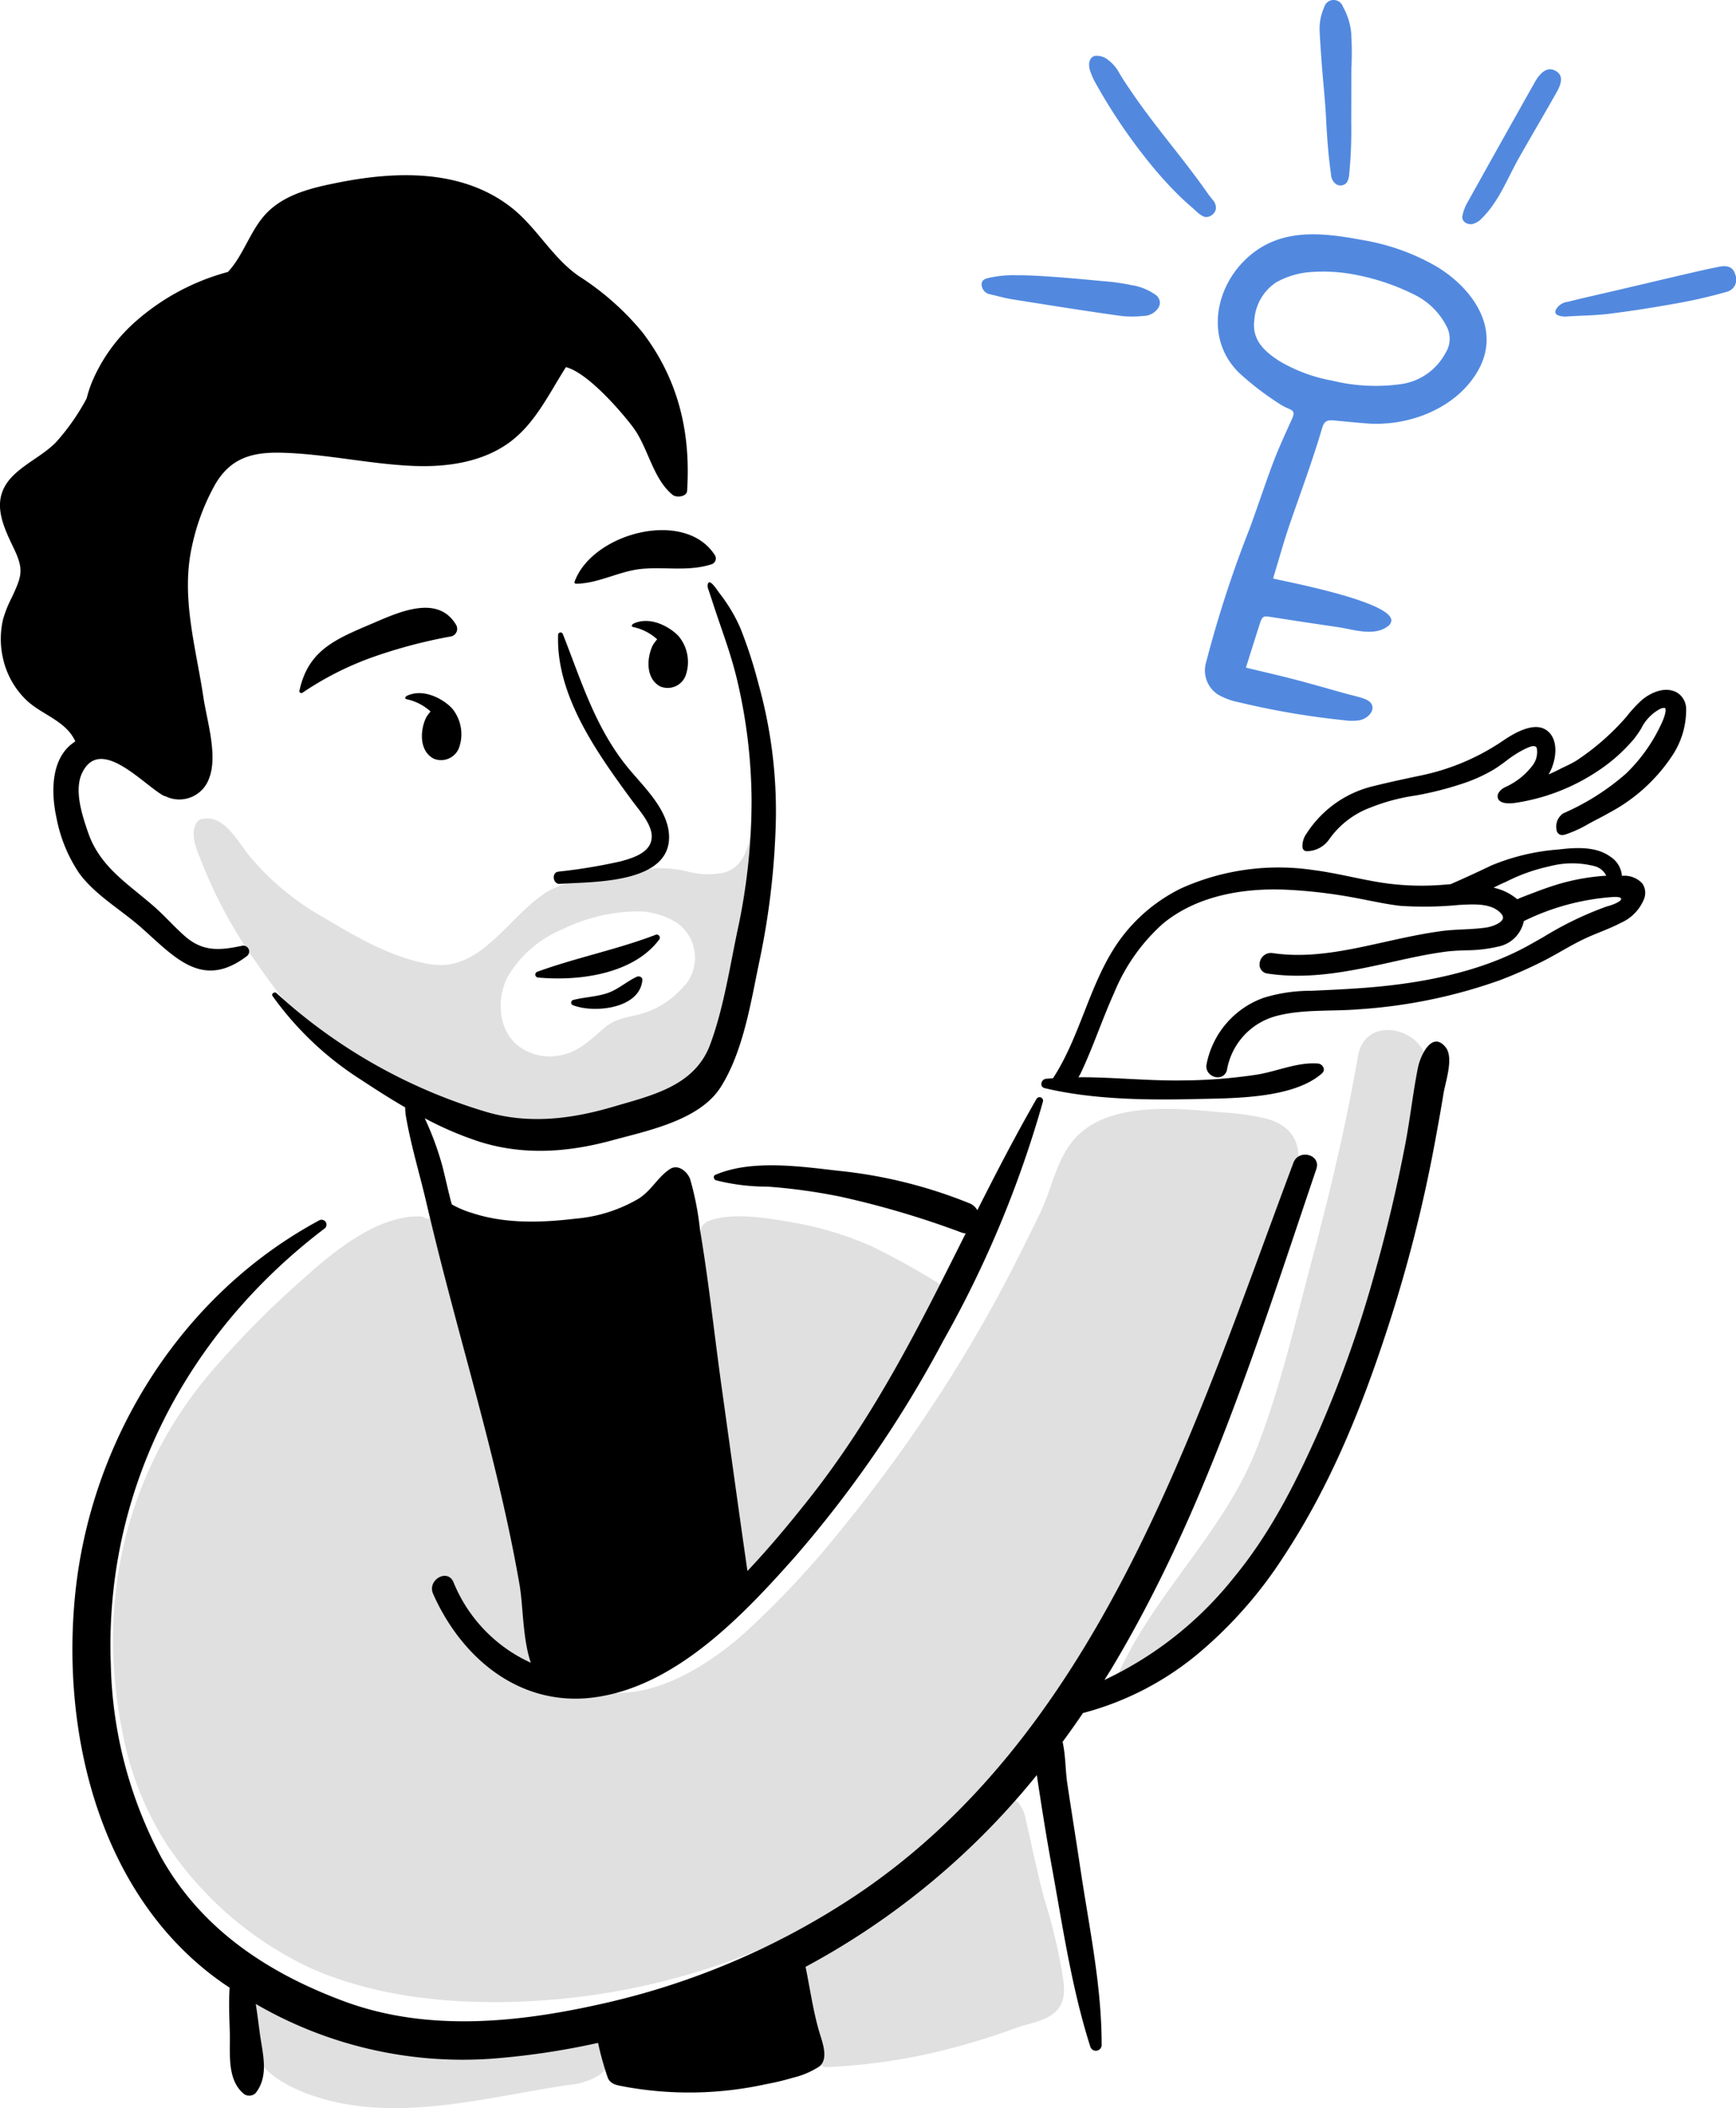 <svg xmlns="http://www.w3.org/2000/svg" width="198" height="240.303" viewBox="0 0 198 240.303">
  <g id="Сгруппировать_4883" data-name="Сгруппировать 4883" transform="translate(-134.396 -83.655)">
    <path id="Контур_3802" data-name="Контур 3802" d="M364.226,273.431c-1.363,7.887-3.223,15.667-5.29,23.4-1.914,7.156-3.6,14.557-6.311,21.464-3.935,10.033-12.814,17.464-16.51,27.491.519-.19,1.043-.384,1.567-.583a22.74,22.74,0,0,0,4.914-3.206,45.893,45.893,0,0,0,5.958-4.864,49.607,49.607,0,0,0,4.673-5.78,118.129,118.129,0,0,0,7.542-12.946c.519-.988.942-2.022,1.44-3.019a39.227,39.227,0,0,0,1.778-5.725c.983-3.541,1.875-7.108,2.826-10.658,2.068-7.729,3.927-15.51,5.289-23.4C372.993,270.46,365.121,268.251,364.226,273.431Z" transform="translate(-74.943 -69.408)" fill="#e0e0e0"/>
    <path id="Контур_3803" data-name="Контур 3803" d="M219.618,450.093a3.63,3.63,0,0,0-2.545-.794c-3.472.29-6.876,1.092-10.365,1.349a59.277,59.277,0,0,1-11.14-.149,27.337,27.337,0,0,1-8.534-2.325c-.765-.361-6.115-3.869-6.715-1.821a15.572,15.572,0,0,0-.349,3.973c-.086,3.267,3.415,5.338,6.08,6.38,9.594,3.749,20.342.586,30.106-.875a7.757,7.757,0,0,0,3.479-1.1C221.562,453.329,221.054,451.232,219.618,450.093Z" transform="translate(-16.931 -134.512)" fill="#e0e0e0"/>
    <path id="Контур_3804" data-name="Контур 3804" d="M309.459,431.385c-.011-.241-.033-.481-.059-.718a61.763,61.763,0,0,0-2.178-9.325c-.805-2.991-1.409-6.049-2.12-9.066a3.866,3.866,0,0,0-.788-1.832,1.34,1.34,0,0,0-1.771-.232c-.895,1.13-1.741,2.3-2.729,3.354a33.7,33.7,0,0,1-5.66,4.34c-4.359,2.957-8.031,6.8-12.7,9.329a6.208,6.208,0,0,0-2.13,1.456c-.634.874-.18,1.376-.105,2.386a15.718,15.718,0,0,0,.545,3.244c.525,1.8,1.265,3.531,1.739,5.347a.9.9,0,0,0,1.133.837,66.861,66.861,0,0,0,14.378-2.239c2.381-.633,4.729-1.385,7.043-2.23,1.707-.623,4.108-.818,5.055-2.629A3.922,3.922,0,0,0,309.459,431.385Z" transform="translate(-53.72 -121.232)" fill="#e0e0e0"/>
    <path id="Контур_3805" data-name="Контур 3805" d="M286.479,285.894a29.325,29.325,0,0,0-5.228-.726c-4.957-.484-12.4-1.2-16.309,2.645-2.386,2.349-2.849,5.851-4.253,8.757-1.633,3.381-3.316,6.757-5.113,10.057a168.81,168.81,0,0,1-12.947,20.136q-.924,1.239-1.869,2.461-1.1,1.424-2.259,2.836a103.6,103.6,0,0,1-11.492,12.4c-4.092,3.678-10.32,7.627-16.075,6.774-2.488-.368-5.2-1.9-6.265-4.257a15.183,15.183,0,0,1-.97-3.728c-1.251-7.3-2.554-14.461-4.379-21.638q-2.793-10.986-5.588-21.971a3.2,3.2,0,0,0-3.135-2.36,1.113,1.113,0,0,0-.627-.243c-4.713-.143-9.59,3.738-12.913,6.716a105.3,105.3,0,0,0-11.706,11.9c-9.289,11.46-12.28,25.818-9.362,40.19a35.925,35.925,0,0,0,5.06,12.793,40.19,40.19,0,0,0,16.518,14.145c6.716,2.93,14.193,3.875,21.469,3.817q2.627-.022,5.249-.222a79.186,79.186,0,0,0,21.544-4.67c13.143-4.874,23.831-13.39,32.484-24.355,3.936-4.988,7.464-10.266,10.886-15.618q.555-.869,1.111-1.738a111.449,111.449,0,0,0,11.24-22.533c1.566-4.641,3.014-9.32,4.445-14q1.054-3.451,2.106-6.9a22.37,22.37,0,0,1,.856-2.166,11.06,11.06,0,0,0,1.172-3.968C290.131,287.7,288.53,286.491,286.479,285.894Z" transform="translate(-7.623 -74.721)" fill="#e0e0e0"/>
    <path id="Контур_3806" data-name="Контур 3806" d="M280.986,307.684a38.45,38.45,0,0,0-8.9-2.7c-2.751-.485-6.708-1.189-9.437-.287-1.611.533-1.259,1.8-1.277,3.5a39.84,39.84,0,0,0,.339,5.327c.659,5.3,1.422,10.584,2.135,15.876.36,2.674.708,5.35,1.023,8.031a44.954,44.954,0,0,1,.585,7.309c-.027.544-.192,2.176.735,2.107,1.061-.079,2.212-1.233,2.965-1.884a11.241,11.241,0,0,0,1.947-2.024c.41-.59.73-1.235,1.117-1.839,1.174-1.833,2.751-3.356,4.077-5.071a72.886,72.886,0,0,0,4.3-6.263c2.685-4.345,5.006-8.9,7.275-13.474q.917-1.847,1.83-3.7a83.666,83.666,0,0,0-8.722-4.908" transform="translate(-47.168 -81.961)" fill="#e0e0e0"/>
    <path id="Контур_3807" data-name="Контур 3807" d="M233.956,226.1a57.485,57.485,0,0,1-1.116,6.507c-.48,1.589-1.176,2.863-2.91,3.313a8.854,8.854,0,0,1-3.858-.1,14.292,14.292,0,0,0-3.855-.427c-2.034.176-3.857,1.078-5.918,1.141a13.08,13.08,0,0,0-5.977,1.3c-4.2,2.23-7.217,8.351-12.341,8.6a8.8,8.8,0,0,1-2.278-.251c-4.115-.887-7.635-2.983-11.212-5.1a30.258,30.258,0,0,1-8.6-7.106c-1.243-1.537-2.877-4.628-5.136-4.208a.913.913,0,0,0-.887.464c-.787,1.315.063,3.165.576,4.423a52.668,52.668,0,0,0,6.412,11.726,61.773,61.773,0,0,0,5.668,7.138,37.247,37.247,0,0,0,7.094,5.333c6.013,3.582,13.292,6.66,20.4,6.669a33.357,33.357,0,0,0,7.447-.831,27.429,27.429,0,0,0,6.877-2.1,10.176,10.176,0,0,0,4.739-4.8,23.663,23.663,0,0,0,1.33-4.976q.95-4.9,2.1-9.751c.367-1.554.708-3.053.926-4.627a34.839,34.839,0,0,1,.913-4.942,13.938,13.938,0,0,0,.725-3.229,30.138,30.138,0,0,0-.057-4.05c-.041-.583-.947-.755-1.06-.123m-8.4,22.628a9.965,9.965,0,0,1-4.366,3.081c-1.693.607-3.313.541-4.764,1.765-1.63,1.374-2.941,2.787-5.163,3.181a5.911,5.911,0,0,1-4.886-1.248c-2.109-1.852-2.295-5.253-1.009-7.748a12.986,12.986,0,0,1,6.262-5.4,19.7,19.7,0,0,1,7.945-2.016,8.483,8.483,0,0,1,5.161,1.334,4.889,4.889,0,0,1,.848,7.072" transform="translate(-13.062 -52.773)" fill="#e0e0e0"/>
    <path id="Контур_3808" data-name="Контур 3808" d="M235.384,198.647c-.236,6.981,4.514,13.548,8.447,18.9.771,1.05,2.1,2.511,2.222,3.859.178,1.983-2.027,2.647-3.553,3.062a62.454,62.454,0,0,1-7.109,1.171c-.784.119-.6,1.444.188,1.389,3.645-.252,12.773.047,12.454-5.6-.17-3.019-3.035-5.593-4.8-7.784-3.635-4.506-5.216-9.785-7.3-15.071a.281.281,0,0,0-.55.074" transform="translate(-37.334 -42.622)"/>
    <path id="Контур_3809" data-name="Контур 3809" d="M189.06,203.589a35.641,35.641,0,0,1,8.355-4.184,58,58,0,0,1,8.664-2.259.89.89,0,0,0,.528-1.3c-2.117-3.57-6.654-1.4-9.6-.146-4.172,1.779-7.266,3.015-8.272,7.639a.223.223,0,0,0,.324.249" transform="translate(-20.186 -40.955)"/>
    <path id="Контур_3810" data-name="Контур 3810" d="M238.808,185.916c2.577-.008,5-1.481,7.59-1.7,2.714-.233,5.257.319,7.865-.512a.7.7,0,0,0,.414-1.018c-3.41-5.388-14.026-2.547-16.026,3.026a.164.164,0,0,0,.156.2" transform="translate(-38.73 -35.721)"/>
    <path id="Контур_3811" data-name="Контур 3811" d="M231.874,258.059c4.675.426,10.88-.388,13.827-4.367a.356.356,0,0,0-.4-.519c-4.387,1.684-9.089,2.612-13.518,4.221a.341.341,0,0,0,.09.666" transform="translate(-36.092 -62.972)"/>
    <path id="Контур_3812" data-name="Контур 3812" d="M238.268,264.039c2.38.935,7.627.405,7.9-2.872.03-.352-.377-.494-.643-.37-1.222.574-2.178,1.506-3.5,1.912-1.224.375-2.52.417-3.751.733a.312.312,0,0,0,0,.6" transform="translate(-38.509 -65.796)"/>
    <path id="Контур_3813" data-name="Контур 3813" d="M207.689,133.369a31.01,31.01,0,0,0-7.324-6.466c-3.107-2.193-4.8-5.615-7.791-7.9-5.615-4.277-13.019-4.037-19.6-2.728-2.847.567-5.95,1.26-8.081,3.389-1.925,1.924-2.665,4.839-4.5,6.8a26.125,26.125,0,0,0-10.65,5.752,19.085,19.085,0,0,0-4.864,6.815,14.174,14.174,0,0,0-.6,1.848,25.248,25.248,0,0,1-3.52,5.021c-1.483,1.494-3.452,2.351-4.916,3.834-2.557,2.591-1.222,5.431.134,8.25,1.192,2.476.867,3.2-.236,5.592a13.1,13.1,0,0,0-1,2.5,9.874,9.874,0,0,0,.026,4.558,9.433,9.433,0,0,0,2.631,4.631c1.772,1.689,4.535,2.356,5.59,4.715-2.851,1.78-2.779,5.851-2.144,8.737a16.939,16.939,0,0,0,2.594,6.3c1.806,2.46,4.71,4.115,6.989,6.115,3.831,3.361,6.969,7.2,12.078,3.355a.666.666,0,0,0-.511-1.211c-2.516.528-4.457.711-6.531-1.115-1.214-1.068-2.278-2.3-3.5-3.366-3.029-2.649-6.186-4.512-7.539-8.486-.661-1.941-1.633-4.834-.62-6.826,2.09-4.117,6.908,1.379,9.224,2.669a.528.528,0,0,0,.209.063,3.6,3.6,0,0,0,5-2.006c1.034-2.6-.248-6.62-.639-9.244-.864-5.79-2.626-11.516-1.275-17.374a24.9,24.9,0,0,1,2.662-6.994c1.756-2.938,4.193-3.606,7.475-3.528,5,.119,9.953,1.275,14.953,1.5,3.782.17,7.854-.356,11.008-2.619,2.992-2.146,4.563-5.577,6.525-8.638,2.767.723,7.083,6.01,7.852,7.137,1.573,2.307,2.129,5.641,4.312,7.424.428.349,1.611.226,1.654-.453C213.194,144.782,211.783,138.747,207.689,133.369Z" transform="translate(0 -11.808)"/>
    <path id="Контур_3814" data-name="Контур 3814" d="M270.968,248.159c-2.43,4.227-4.619,8.466-6.748,12.683a1.818,1.818,0,0,0-.887-.781,54.519,54.519,0,0,0-14.968-3.711c-4.342-.495-9.921-1.31-14.035.468-.288.124-.168.537.081.618a23.835,23.835,0,0,0,5.882.72,65.831,65.831,0,0,1,8.256,1.134,102.234,102.234,0,0,1,13.867,4.1,1.869,1.869,0,0,0,.473.1c-5.26,10.491-10.357,20.8-17.993,30.419-2.115,2.662-4.412,5.44-6.9,8.061-1-6.943-1.953-13.892-2.924-20.838-.56-4-1.027-8.018-1.574-12.022-.278-2.031-.576-4.06-.918-6.081a32.971,32.971,0,0,0-1.122-5.734c-.317-.858-1.373-1.747-2.3-1.141-1.38.9-2.092,2.432-3.565,3.37a16.979,16.979,0,0,1-7.157,2.28c-3.929.468-8.021.612-11.829-.636a11.34,11.34,0,0,1-2.324-.982c-.283-.9-.886-3.736-1.161-4.657a33.639,33.639,0,0,0-1.931-5.166,38.621,38.621,0,0,0,6.215,2.663c5.044,1.6,10.125,1.227,15.176-.149,4.009-1.095,9.945-2.264,12.36-6.057,2.522-3.964,3.416-9.484,4.345-14.006a87.491,87.491,0,0,0,1.952-16.467,53.858,53.858,0,0,0-1.992-15.532,51.832,51.832,0,0,0-2.062-6.335,17.833,17.833,0,0,0-1.518-2.777q-.438-.661-.929-1.285c-.156-.2-.828-1.281-1.137-1.129a.243.243,0,0,0-.107.13,1,1,0,0,0,.057.685c.251.756.5,1.514.748,2.27.4,1.195.815,2.383,1.217,3.575.491,1.451.932,2.916,1.292,4.4a61.2,61.2,0,0,1,1.662,13.786,70.193,70.193,0,0,1-1.642,14.991c-.88,4.218-1.577,8.769-3.076,12.817-1.76,4.751-6.623,5.8-11.033,7.1-4.749,1.4-9.559,2.015-14.39.631A61.6,61.6,0,0,1,184.281,236.1c-.222-.207-.627.066-.439.339a36.319,36.319,0,0,0,10.078,9.531c1.626,1.076,3.311,2.152,5.042,3.157a6.251,6.251,0,0,0,.1,1.11c.572,3.267,1.55,6.475,2.305,9.7q1.1,4.688,2.322,9.349c2.955,11.343,6.3,22.659,8.31,34.219.434,2.5.34,6.129,1.291,8.923a17.169,17.169,0,0,1-8.83-9.206c-.7-1.574-3.009-.211-2.314,1.353,3.276,7.379,9.951,12.936,18.4,11.8,9.285-1.246,16.931-9.327,22.832-15.97a131.845,131.845,0,0,0,16.982-24.727,123.83,123.83,0,0,0,11.341-27.219A.4.4,0,0,0,270.968,248.159Z" transform="translate(-18.352 -39.237)"/>
    <path id="Контур_3815" data-name="Контур 3815" d="M304.158,273.218c-1.1-1.363-2.081-.321-2.66.879a6.332,6.332,0,0,0-.49,1.416c-.581,2.885-.892,5.832-1.447,8.726-.931,4.862-2.074,9.7-3.416,14.463a135,135,0,0,1-6.451,18.252c-2.63,5.922-5.533,11.68-9.694,16.719a41.228,41.228,0,0,1-14.755,11.667c.265-.429.539-.85.8-1.283,10.675-17.775,16.754-37.451,23.366-56.952.566-1.669-2.009-2.331-2.613-.72-11.386,30.357-22.315,65.9-51.135,84.313a86,86,0,0,1-26.788,11.343c-9.942,2.319-20.606,3.548-30.363-.073-8.688-3.225-16.243-8.2-20.842-16.4a48.918,48.918,0,0,1-5.754-22.019c-.742-19.817,8.638-37.7,24.325-49.625a.56.56,0,0,0-.565-.967c-15.819,8.515-26.165,25.166-27.858,42.955-1.527,16.043,3.031,34.309,16.851,43.971.264.185.535.358.8.537-.117,1.676-.033,3.379.018,5.057.069,2.334-.361,5.285,1.491,6.954a1.04,1.04,0,0,0,1.457,0c1.555-1.985.792-4.467.471-6.85-.148-1.094-.28-2.2-.458-3.306a46.989,46.989,0,0,0,26.8,6.248,86.09,86.09,0,0,0,12.24-1.811,34.187,34.187,0,0,0,1.09,3.916c.316.883,1.219.921,2.021,1.089a40.907,40.907,0,0,0,16.053-.3,28.581,28.581,0,0,0,3.046-.729,9.65,9.65,0,0,0,3.021-1.281c1.061-.838.4-2.631.084-3.673-.192-.622-.358-1.25-.505-1.882-.449-1.921-.744-3.876-1.143-5.808a86.325,86.325,0,0,0,26.375-21.861c.522,3.448,1.063,6.9,1.691,10.33,1.265,6.92,2.276,13.957,4.426,20.674a.663.663,0,0,0,1.278-.3c0-6.739-1.427-13.35-2.419-20-.488-3.277-1.022-6.548-1.51-9.826-.207-1.393-.177-3.144-.525-4.663q1.193-1.613,2.323-3.285a34,34,0,0,0,13.461-7.045,49.15,49.15,0,0,0,9.422-10.789c5.357-8.119,8.945-17.042,11.928-26.229a164.666,164.666,0,0,0,5.288-20.766c.356-1.916.706-3.834,1.019-5.758C304.133,277.151,305.117,274.414,304.158,273.218Z" transform="translate(-4.881 -70.187)"/>
    <path id="Контур_3816" data-name="Контур 3816" d="M360.851,165.38c-.028.091,13.583,2.514,13.49,4.819a.941.941,0,0,1-.443.662c-1.571,1.164-3.958.314-5.7.061q-3.611-.525-7.216-1.089c-1.332-.21-1.332-.262-1.723.953-.492,1.525-.968,3.056-1.508,4.762,1.946.47,3.775.884,5.588,1.357,1.946.508,3.879,1.072,5.818,1.609.722.2,1.465.343,2.16.611,1.621.625.727,2.144-.6,2.419a5.71,5.71,0,0,1-1.753,0,91.078,91.078,0,0,1-12.069-2.06,7.758,7.758,0,0,1-2.3-.85,3.268,3.268,0,0,1-1.384-3.69,131.978,131.978,0,0,1,4.973-15.273c.919-2.486,1.733-5.011,2.673-7.488.634-1.668,1.383-3.293,2.121-4.919.559-1.229-.107-.985-1.189-1.655a33.252,33.252,0,0,1-4.764-3.619c-3.992-3.834-2.848-9.987,1.158-13.4,3.8-3.237,8.511-2.6,13.049-1.752a25.041,25.041,0,0,1,8.18,2.938c4.125,2.444,7.518,7.106,4.834,11.875-2.466,4.382-8.009,6.463-12.833,6.05-1.765-.151-1.765-.151-3.519-.324-.851-.084-1.2.024-1.454.874-1.034,3.525-2.4,7.217-3.64,10.8C362.092,161.1,361.517,163.2,360.851,165.38Zm4.551-34.942a9.464,9.464,0,0,0-4.236,1.212,5.618,5.618,0,0,0-2.453,4.256c-.315,2.285,1.163,3.612,2.89,4.715a18.177,18.177,0,0,0,5.975,2.209,20.856,20.856,0,0,0,7.727.417,6.824,6.824,0,0,0,5.216-3.577,3.019,3.019,0,0,0,.065-3.124A8.154,8.154,0,0,0,376.9,133a25.847,25.847,0,0,0-7.726-2.418A18.815,18.815,0,0,0,365.4,130.438Z" transform="translate(-81.252 -15.788)" fill="#5289df"/>
    <path id="Контур_3817" data-name="Контур 3817" d="M346.141,110.185c-.168-.229-.354-.442-.48-.62q-.648-.923-1.318-1.829c-2.445-3.3-5.122-6.422-7.434-9.826-.517-.76-1.052-1.528-1.5-2.332a4.639,4.639,0,0,0-1.262-1.4,1.974,1.974,0,0,0-1.508-.4c-.641.256-.69,1.024-.488,1.664a8.231,8.231,0,0,0,.712,1.568,63.669,63.669,0,0,0,6.624,9.63c.882,1.042,1.8,2.057,2.775,3.013q.752.736,1.553,1.42c.428.363,1.038,1.077,1.635,1.067a1.212,1.212,0,0,0,1.037-.837A1.288,1.288,0,0,0,346.141,110.185Z" transform="translate(-73.431 -3.742)" fill="#5289df"/>
    <path id="Контур_3818" data-name="Контур 3818" d="M312.718,134.159a1.053,1.053,0,0,1,.453-.234,12.608,12.608,0,0,1,3.41-.344c1.2-.009,2.4.065,3.6.143,2.088.136,4.173.335,6.261.533a23.889,23.889,0,0,1,3.178.445,6.441,6.441,0,0,1,2.829,1.158,1.172,1.172,0,0,1,.426.876,1.188,1.188,0,0,1-.188.57,2.072,2.072,0,0,1-1.745.913,10.9,10.9,0,0,1-2.623-.019c-4.1-.571-8.188-1.227-12.276-1.877-.848-.134-1.68-.376-2.519-.569a1.169,1.169,0,0,1-.96-.912.717.717,0,0,1,.137-.669Z" transform="translate(-66.184 -18.548)" fill="#5289df"/>
    <path id="Контур_3819" data-name="Контур 3819" d="M374.6,96.99c-.111-2.065-.341-4.128-.493-6.191-.09-1.211-.172-2.423-.234-3.635a5.993,5.993,0,0,1,.513-2.662,1.118,1.118,0,0,1,2.138-.106,7.732,7.732,0,0,1,.943,2.9,35.7,35.7,0,0,1,.031,4.142c-.007,2.032-.008,4.063-.018,6.094a51.624,51.624,0,0,1-.236,6.022,1.9,1.9,0,0,1-.288.926.932.932,0,0,1-1.158.195,1.417,1.417,0,0,1-.624-1.149c-.306-2.115-.458-4.246-.566-6.379C374.606,97.1,374.6,97.044,374.6,96.99Z" transform="translate(-88.968)" fill="#5289df"/>
    <path id="Контур_3820" data-name="Контур 3820" d="M400.891,113.868c-.572.085-1.22-.3-1.1-.94a4.957,4.957,0,0,1,.53-1.449q3.827-6.875,7.691-13.73c.057-.1.112-.2.174-.3q1.077-1.689,2.217-1.054c.766.426.855,1.151.147,2.413-1.41,2.513-2.885,4.988-4.306,7.5-1.3,2.3-2.3,4.986-4.214,6.874a2.312,2.312,0,0,1-1.074.678C400.938,113.861,400.915,113.865,400.891,113.868Z" transform="translate(-98.595 -4.669)" fill="#5289df"/>
    <path id="Контур_3821" data-name="Контур 3821" d="M416.681,137.309a.5.5,0,0,1,.034-.413,1.777,1.777,0,0,1,1.361-.9c1.785-.449,3.584-.844,5.377-1.264,2.912-.682,5.822-1.371,8.735-2.048,1.063-.247,2.129-.486,3.2-.692.992-.19,1.569.116,1.779.879a1.439,1.439,0,0,1-.894,1.967c-1.822.522-3.677.955-5.542,1.293-2.662.483-5.336.91-8.021,1.24-1.545.19-3.1.186-4.644.294a2.306,2.306,0,0,1-1.138-.145A.5.5,0,0,1,416.681,137.309Z" transform="translate(-104.863 -17.938)" fill="#5289df"/>
    <path id="Контур_3822" data-name="Контур 3822" d="M391.938,241.536a2.754,2.754,0,0,0-2.281-.9h-.064a2.873,2.873,0,0,0-1.328-2.187c-1.655-1.2-3.978-1.039-5.9-.814a24.734,24.734,0,0,0-7.644,1.813c-1.557.749-3.119,1.464-4.672,2.143l-.285.023c-.35.029-.7.057-1.036.079a30.1,30.1,0,0,1-7.122-.372c-2.41-.416-4.785-1.031-7.214-1.342a27.092,27.092,0,0,0-15.07,2.085,18.921,18.921,0,0,0-7.121,6.045c-3.332,4.729-4.347,10.78-7.5,15.607-.263.02-.528.03-.791.056-.571.058-.787.918-.145,1.07,5.409,1.29,11.535,1.373,17.076,1.242,4.235-.1,11.235.009,14.554-2.941.456-.405.058-1.063-.458-1.107-2.295-.195-4.67.886-6.952,1.259a58.422,58.422,0,0,1-8.3.663c-3.989.078-8.068-.376-12.085-.361a4.909,4.909,0,0,0,.354-.652c1.378-2.933,2.388-6.026,3.727-8.977a21.472,21.472,0,0,1,5.553-7.874c3.844-3.173,9.114-4.094,14.093-3.873a57.34,57.34,0,0,1,7.906.938c1.689.314,3.367.7,5.072.9a41.2,41.2,0,0,0,6.754-.107l.248-.012c1.481-.074,3.326-.163,4.386.872.276.271.382.512.315.719-.15.464-1.1.878-1.891,1-.866.129-1.767.173-2.637.215-.833.041-1.7.082-2.542.2-2,.275-3.951.691-5.775,1.095l-.769.17c-4.135.92-8.411,1.872-12.65,1.232a1.293,1.293,0,0,0-1.465,1.117,1.022,1.022,0,0,0,.9,1.218c4.528.683,8.991-.167,13.546-1.176l.633-.141c2-.446,4.076-.908,6.138-1.178.745-.1,1.53-.127,2.288-.156a16.315,16.315,0,0,0,3.683-.421,3.708,3.708,0,0,0,2.934-2.906,27.275,27.275,0,0,1,10-2.736c.109-.006,1.055-.1,1.1.19s-.933.7-1.65.879a38.807,38.807,0,0,0-7.181,3.462c-.609.347-1.238.705-1.861,1.048-5.552,3.055-12.421,4.309-18.689,4.771-2.074.153-4.106.248-5.993.328a18.207,18.207,0,0,0-5.377.792,10.091,10.091,0,0,0-6.532,7.581,1.2,1.2,0,0,0,.4,1.16,1.345,1.345,0,0,0,.872.329,1.14,1.14,0,0,0,.377-.062,1.042,1.042,0,0,0,.687-.833,7.727,7.727,0,0,1,5.555-6.076c3.038-.823,6.407-.519,9.525-.785a59.469,59.469,0,0,0,15.956-3.282,51.246,51.246,0,0,0,4.957-2.178c1.6-.806,3.108-1.781,4.72-2.548,1.379-.656,2.845-1.13,4.2-1.841a5.03,5.03,0,0,0,2.633-2.689A1.891,1.891,0,0,0,391.938,241.536Zm-9.712.087q-1.261.387-2.492.864c-.537.207-1.375.51-2.085.817a6.191,6.191,0,0,0-2.691-1.314c.829-.434,1.223-.583,1.471-.7a20.267,20.267,0,0,1,4.889-1.733,10.135,10.135,0,0,1,5.166-.017,2.068,2.068,0,0,1,1.324,1.083A24.721,24.721,0,0,0,382.226,241.622Z" transform="translate(-70.207 -57.146)"/>
    <path id="Контур_3823" data-name="Контур 3823" d="M414.518,210.943a2.2,2.2,0,0,0-1.09-1.885c-1.292-.686-2.87-.017-3.915.837a15.189,15.189,0,0,0-1.8,1.939q-.884,1.02-1.865,1.951a27.885,27.885,0,0,1-2.55,2.146q-.668.5-1.366.954a15.912,15.912,0,0,1-1.482.753c-.454.233-1.094.561-1.624.776q.075-.124.143-.252c.733-1.383,1.091-3.787-.409-4.806-1.05-.713-2.716-.3-4.95,1.232a26.11,26.11,0,0,1-9.593,4c-1.885.4-3.465.74-5.046,1.133a12.49,12.49,0,0,0-7.711,5.379,2.48,2.48,0,0,0-.507,1.564.547.547,0,0,0,.259.455.676.676,0,0,0,.358.044,3.142,3.142,0,0,0,2.411-1.314,10.016,10.016,0,0,1,4.7-3.644,22.474,22.474,0,0,1,5.14-1.378,37.568,37.568,0,0,0,5.2-1.3,17.886,17.886,0,0,0,3.728-1.654c.507-.305.979-.656,1.436-.994a12.488,12.488,0,0,1,1.993-1.289l.069-.033c.35-.17.937-.456,1.245-.338a.336.336,0,0,1,.193.209,2.522,2.522,0,0,1-.449,1.921,8.013,8.013,0,0,1-3.177,2.525l-.088.049c-.562.311-.854.791-.727,1.194.1.332.5.7,1.8.569a23.05,23.05,0,0,0,9.6-3.659,19.26,19.26,0,0,0,4.1-3.627,12.326,12.326,0,0,0,.854-1.225,5.018,5.018,0,0,1,2.185-2.244c.326-.124.494-.11.539-.06.12.133.069.787-.561,2.049a18.75,18.75,0,0,1-3.933,5.431,27.551,27.551,0,0,1-7.12,4.5,1.8,1.8,0,0,0-.777,1.828.668.668,0,0,0,.494.635,1.262,1.262,0,0,0,.6-.078,13.716,13.716,0,0,0,2.528-1.164c.793-.441,1.613-.833,2.4-1.291a19.608,19.608,0,0,0,7.2-6.536A9.417,9.417,0,0,0,414.518,210.943Z" transform="translate(-87.808 -46.484)"/>
    <path id="Контур_3824" data-name="Контур 3824" d="M213.312,211.156c-.82-.934-3.117-2.4-5.137-1.5-.2.089-.371.317-.108.406a5.85,5.85,0,0,1,2.758,1.407,4.285,4.285,0,0,0-.526.726c-.66,1.417-.8,3.731.86,4.638a2.2,2.2,0,0,0,2.879-1.141A4.612,4.612,0,0,0,213.312,211.156Z" transform="translate(-27.32 -46.708)"/>
    <path id="Контур_3825" data-name="Контур 3825" d="M254.434,198.064c-.82-.934-3.117-2.4-5.137-1.5-.2.089-.371.317-.108.406a5.852,5.852,0,0,1,2.758,1.407,4.288,4.288,0,0,0-.526.726c-.661,1.417-.8,3.731.86,4.638a2.2,2.2,0,0,0,2.879-1.141A4.614,4.614,0,0,0,254.434,198.064Z" transform="translate(-42.598 -41.844)"/>
  </g>
</svg>
